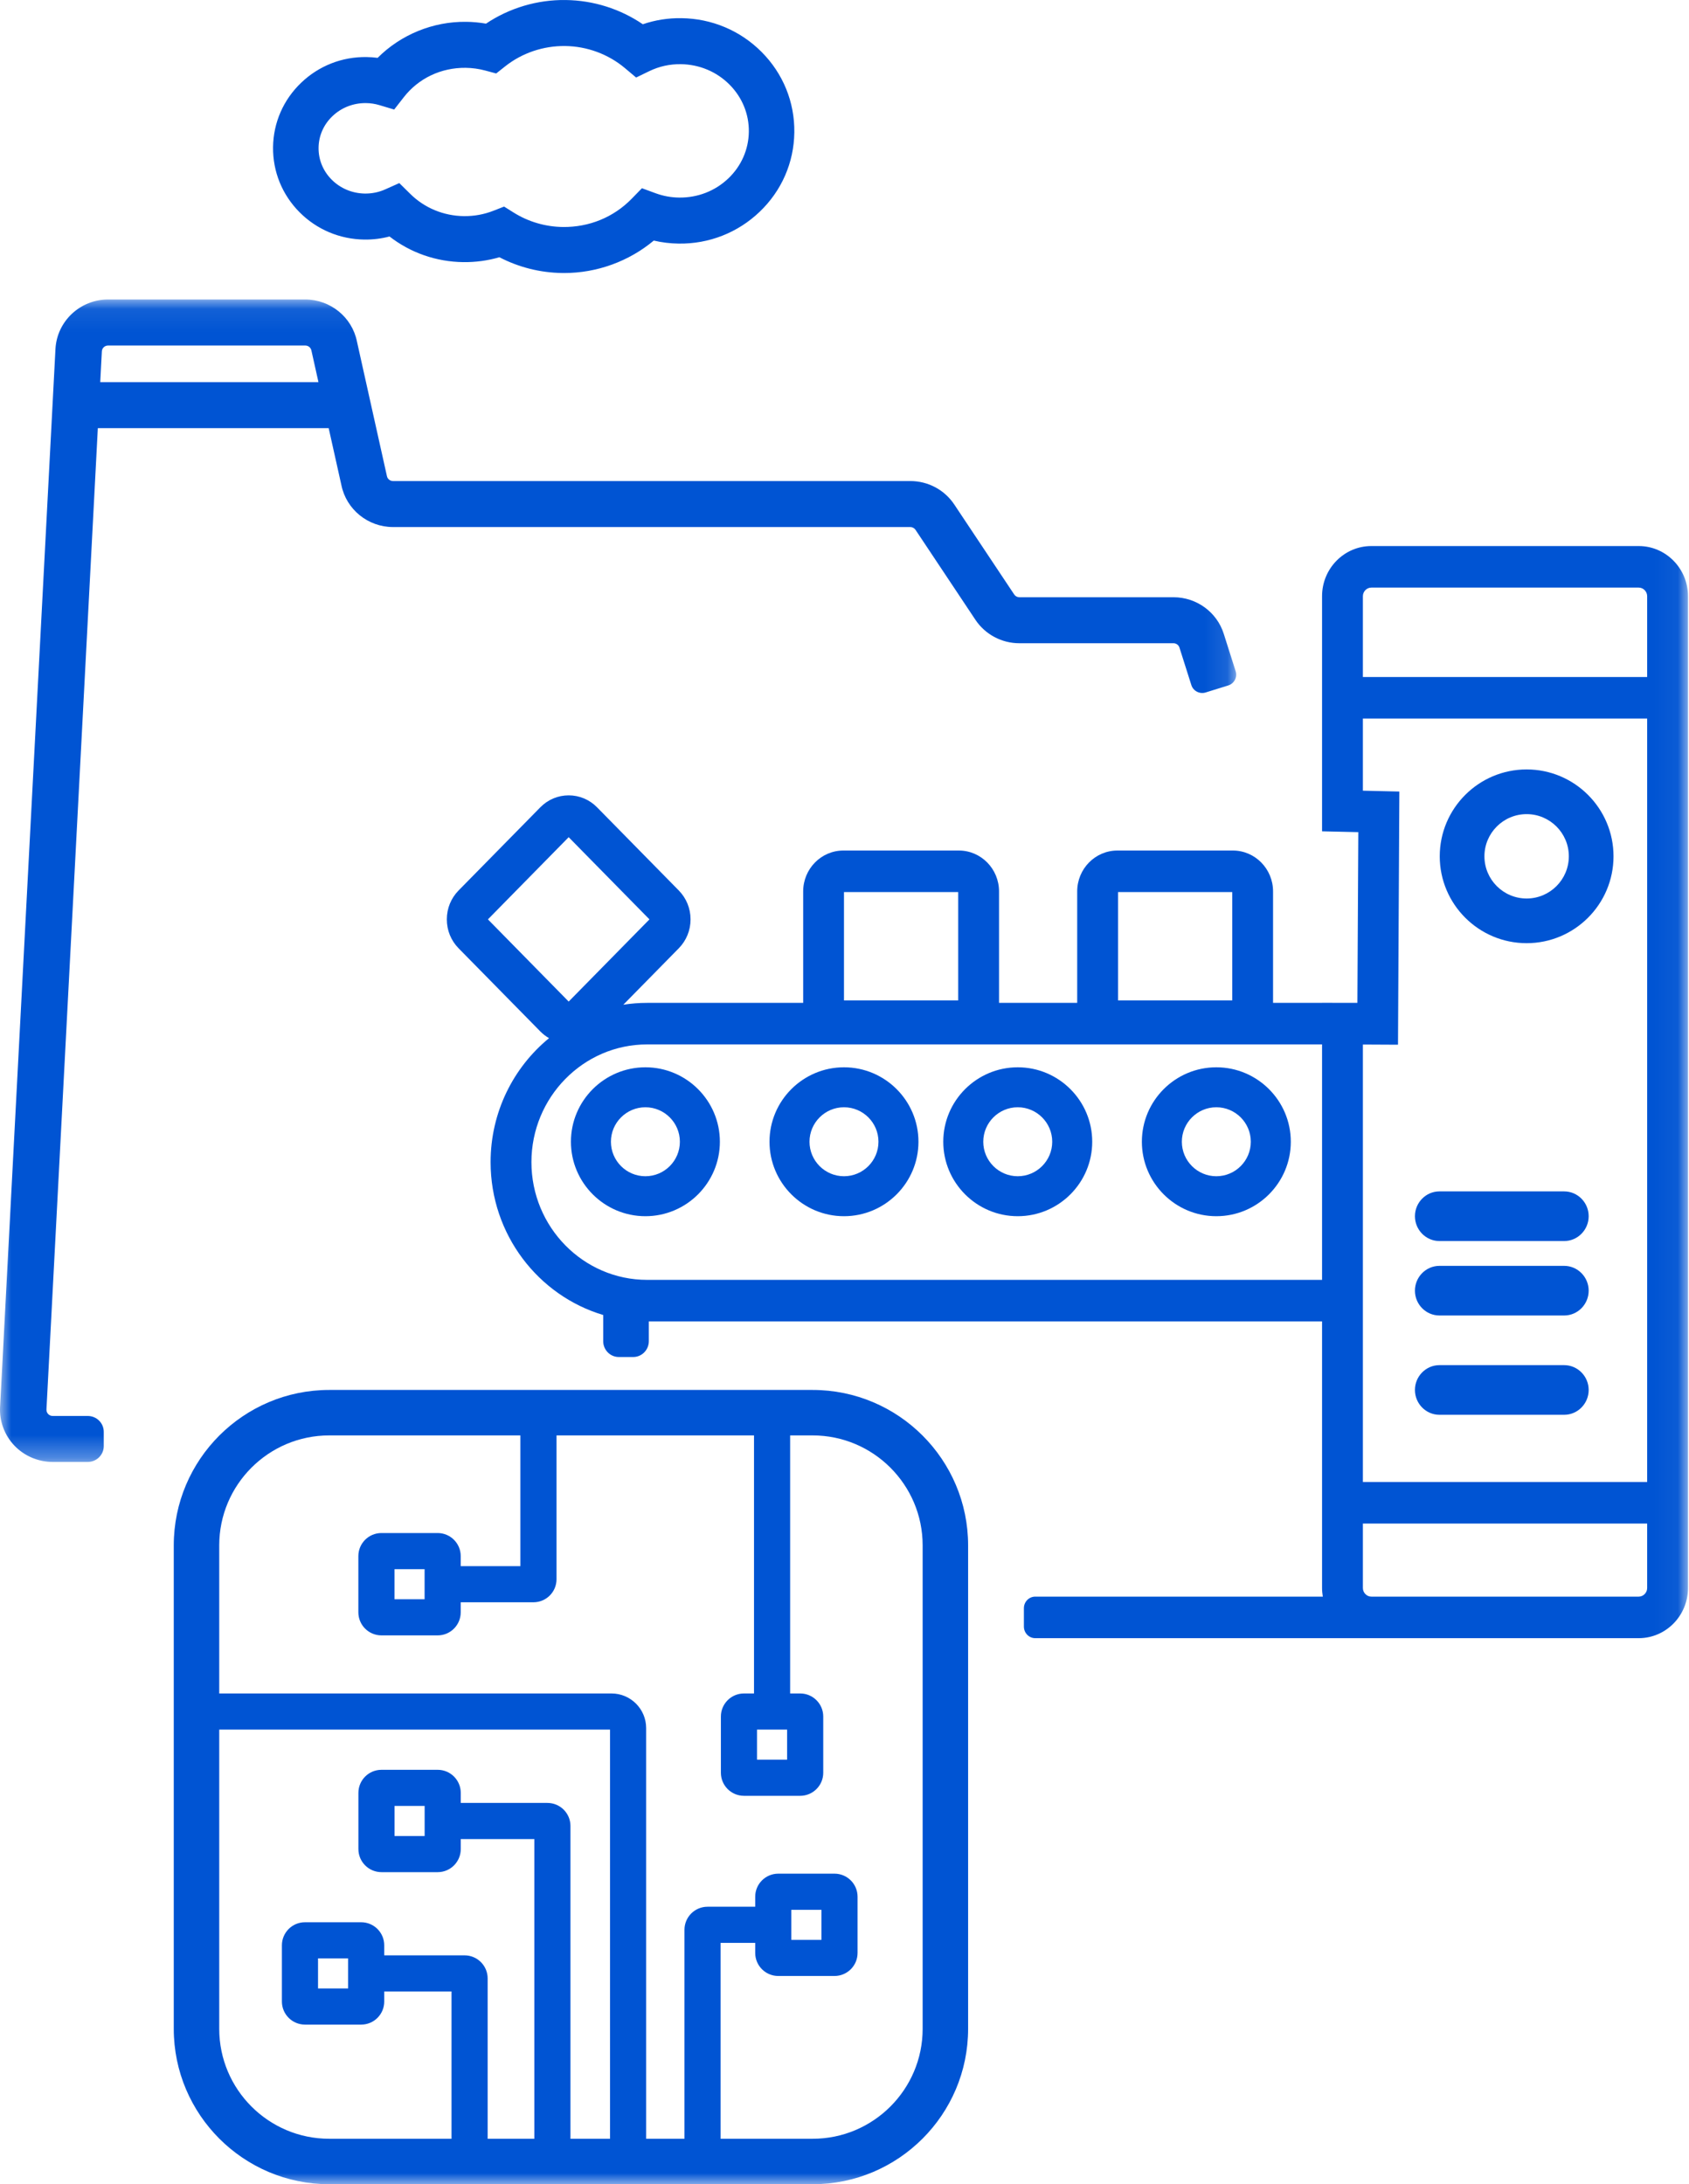 <?xml version="1.0" encoding="UTF-8"?>
<svg width="75px" height="97px" viewBox="0 0 75 97" version="1.1" xmlns="http://www.w3.org/2000/svg" xmlns:xlink="http://www.w3.org/1999/xlink">
    <!-- Generator: Sketch 52.2 (67145) - http://www.bohemiancoding.com/sketch -->
    <title>生产icon按下效果_slice</title>
    <desc>Created with Sketch.</desc>
    <defs>
        <polygon id="path-1" points="0 0.074 54.893 0.074 54.893 51.697 0 51.697"></polygon>
        <polygon id="path-3" points="0 97 74.955 97 74.955 0 0 0"></polygon>
    </defs>
    <g id="Page-1" stroke="none" stroke-width="1" fill="none" fill-rule="evenodd">
        <g id="画板" transform="translate(-98, -51)">
            <g id="生产icon按下效果" transform="translate(98, 51)">
                <g id="Group-3" transform="translate(0, 13.227)">
                    <mask id="mask-2" fill="white">
                        <use xlink:href="#path-1"></use>
                    </mask>
                    <g id="Clip-2"></g>
                    <path d="M4.799,2.117 L13.556,2.117 C13.688,2.117 13.802,2.21 13.828,2.338 L14.141,3.744 L4.451,3.744 L4.523,2.375 C4.531,2.23 4.652,2.117 4.799,2.117 M3.897,49.655 L2.339,49.655 C2.241,49.655 2.176,49.608 2.138,49.569 C2.101,49.53 2.058,49.463 2.063,49.362 L4.344,5.787 L14.595,5.787 L15.159,8.316 C15.377,9.396 16.339,10.179 17.453,10.179 L40.422,10.179 C40.515,10.179 40.601,10.225 40.653,10.302 L43.313,14.297 C43.745,14.947 44.479,15.339 45.265,15.339 L52.109,15.339 C52.23,15.339 52.336,15.416 52.373,15.53 L52.902,17.197 C52.986,17.461 53.271,17.608 53.538,17.525 L54.538,17.214 C54.805,17.131 54.954,16.849 54.87,16.584 L54.34,14.917 C54.034,13.953 53.13,13.296 52.109,13.296 L45.265,13.296 C45.172,13.296 45.086,13.25 45.035,13.173 L42.375,9.178 C41.941,8.526 41.211,8.136 40.422,8.136 L17.453,8.136 C17.32,8.136 17.206,8.043 17.181,7.915 L15.85,1.937 C15.632,0.857 14.67,0.074 13.556,0.074 L4.799,0.074 C3.558,0.074 2.533,1.035 2.463,2.265 L0.004,49.253 C-0.032,49.885 0.2,50.512 0.64,50.973 C1.08,51.433 1.699,51.697 2.339,51.697 L3.897,51.697 C4.289,51.697 4.607,51.383 4.607,50.994 L4.607,50.358 C4.607,49.97 4.289,49.655 3.897,49.655" id="Fill-1" fill="#0054D3" mask="url(#mask-2)"></path>
                </g>
                <path d="M14.762,5.159 C15.162,4.777 15.694,4.571 16.254,4.578 C16.455,4.58 16.654,4.611 16.846,4.668 L17.503,4.865 L17.927,4.321 C18.585,3.475 19.587,3 20.679,3.012 C20.973,3.016 21.265,3.056 21.546,3.132 L22.033,3.263 L22.43,2.948 C23.18,2.353 24.124,2.032 25.097,2.044 C26.07,2.056 27.012,2.405 27.749,3.024 L28.247,3.443 L28.831,3.16 C29.269,2.948 29.738,2.844 30.233,2.85 C31.055,2.861 31.823,3.183 32.394,3.757 C32.957,4.323 33.262,5.066 33.252,5.851 C33.242,6.636 32.919,7.372 32.342,7.923 C31.756,8.482 30.983,8.783 30.158,8.774 C29.799,8.77 29.448,8.705 29.115,8.583 L28.505,8.359 L28.05,8.826 C27.247,9.65 26.162,10.093 24.996,10.081 C24.219,10.071 23.464,9.85 22.812,9.442 L22.384,9.174 L21.914,9.358 C21.495,9.523 21.054,9.603 20.597,9.598 C19.697,9.586 18.853,9.237 18.22,8.613 L17.731,8.131 L17.106,8.41 C16.823,8.537 16.52,8.599 16.204,8.596 C15.641,8.588 15.117,8.369 14.727,7.977 C14.345,7.594 14.139,7.09 14.146,6.56 C14.152,6.03 14.371,5.532 14.762,5.159 M16.179,10.639 C16.561,10.644 16.934,10.598 17.296,10.502 C18.227,11.225 19.369,11.626 20.571,11.641 C21.119,11.648 21.657,11.575 22.176,11.424 C23.035,11.871 23.992,12.112 24.97,12.124 C24.997,12.125 25.023,12.125 25.049,12.125 C26.507,12.125 27.924,11.608 29.031,10.684 C29.391,10.768 29.759,10.813 30.133,10.818 C31.48,10.838 32.76,10.335 33.729,9.409 C34.708,8.475 35.256,7.22 35.272,5.877 C35.289,4.534 34.773,3.266 33.818,2.307 C32.872,1.357 31.608,0.824 30.258,0.807 C29.667,0.798 29.093,0.89 28.544,1.077 C27.542,0.395 26.348,0.016 25.122,0.001 C23.86,-0.017 22.619,0.354 21.581,1.05 C21.292,1 20.999,0.972 20.705,0.969 C19.228,0.949 17.797,1.539 16.769,2.569 C16.607,2.548 16.444,2.536 16.28,2.534 C15.187,2.517 14.158,2.924 13.375,3.673 C12.583,4.429 12.139,5.445 12.125,6.534 C12.112,7.623 12.53,8.65 13.303,9.427 C14.067,10.194 15.088,10.625 16.179,10.639" id="Fill-4" fill="#0054D3"></path>
                <mask id="mask-4" fill="white">
                    <use xlink:href="#path-3"></use>
                </mask>
                <g id="Clip-7"></g>
                <path d="M33.615,78.147 L34.952,78.147 L34.952,76.81 L33.615,76.81 L33.615,78.147 Z M17.517,71.022 L18.854,71.022 L18.854,69.686 L17.517,69.686 L17.517,71.022 Z M35.139,86.149 L36.476,86.149 L36.476,84.813 L35.139,84.813 L35.139,86.149 Z M40.97,90.099 C40.97,92.791 38.779,94.981 36.087,94.981 L31.998,94.981 L31.998,86.281 L33.535,86.281 L33.535,86.73 C33.536,87.294 33.993,87.751 34.558,87.752 L37.057,87.752 C37.621,87.752 38.08,87.294 38.08,86.73 L38.08,84.231 C38.08,83.667 37.621,83.208 37.057,83.208 L34.558,83.208 C33.994,83.208 33.535,83.667 33.535,84.231 L33.535,84.677 L31.417,84.677 C30.853,84.677 30.394,85.135 30.394,85.699 L30.394,94.981 L28.692,94.981 L28.692,76.743 C28.692,75.896 28.003,75.206 27.155,75.206 L9.735,75.206 L9.735,68.629 C9.735,65.937 11.925,63.746 14.617,63.746 L23.108,63.746 L23.108,69.552 L20.458,69.552 L20.458,69.104 C20.458,68.54 19.999,68.081 19.435,68.081 L16.936,68.081 C16.372,68.081 15.913,68.54 15.913,69.104 L15.913,71.603 C15.914,72.168 16.371,72.625 16.936,72.626 L19.435,72.626 C19.999,72.626 20.458,72.168 20.458,71.603 L20.458,71.156 L23.69,71.156 C24.254,71.155 24.712,70.698 24.712,70.133 L24.712,63.746 L33.482,63.746 L33.482,75.206 L33.034,75.206 C32.47,75.206 32.011,75.665 32.011,76.229 L32.011,78.728 C32.012,79.293 32.47,79.75 33.034,79.751 L35.533,79.751 C36.097,79.751 36.556,79.292 36.556,78.728 L36.556,76.229 C36.556,75.665 36.097,75.206 35.533,75.206 L35.086,75.206 L35.086,63.746 L36.087,63.746 C38.779,63.746 40.97,65.937 40.97,68.629 L40.97,90.099 Z M14.122,88.307 L15.458,88.307 L15.458,86.97 L14.122,86.97 L14.122,88.307 Z M17.519,81.537 L18.856,81.537 L18.856,80.2 L17.519,80.2 L17.519,81.537 Z M9.735,90.099 L9.735,76.81 L27.088,76.81 L27.088,94.981 L25.331,94.981 L25.331,81.089 C25.331,80.525 24.872,80.067 24.308,80.067 L20.46,80.067 L20.46,79.619 C20.46,79.055 20.001,78.596 19.437,78.596 L16.938,78.596 C16.374,78.596 15.915,79.055 15.915,79.619 L15.915,82.118 C15.916,82.682 16.373,83.14 16.938,83.141 L19.437,83.141 C20.001,83.141 20.46,82.682 20.46,82.118 L20.46,81.671 L23.727,81.671 L23.727,94.981 L21.654,94.981 L21.654,87.859 C21.654,87.295 21.195,86.836 20.631,86.836 L17.062,86.836 L17.062,86.389 C17.062,85.825 16.603,85.366 16.04,85.366 L13.54,85.366 C12.976,85.366 12.518,85.825 12.518,86.389 L12.518,88.887 C12.518,89.452 12.976,89.91 13.54,89.911 L16.04,89.911 C16.604,89.911 17.062,89.452 17.062,88.887 L17.062,88.44 L20.05,88.44 L20.05,94.981 L14.617,94.981 C11.925,94.981 9.735,92.791 9.735,90.099 Z M36.087,61.727 L14.617,61.727 C10.812,61.727 7.716,64.823 7.716,68.629 L7.716,90.099 C7.716,93.904 10.812,97 14.617,97 L36.087,97 C39.893,97 42.989,93.904 42.989,90.099 L42.989,68.629 C42.989,64.823 39.893,61.727 36.087,61.727 Z" id="Fill-6" fill="#0054D3" mask="url(#mask-4)"></path>
                <path d="M72.769,70.905 L70.838,70.905 L60.892,70.905 C60.69,70.905 60.519,70.731 60.519,70.525 L60.519,67.66 L73.142,67.66 L73.142,70.525 C73.142,70.731 72.971,70.905 72.769,70.905 Z M60.519,46.387 L62.078,46.395 L62.138,35.152 L60.519,35.114 L60.519,31.911 L73.142,31.911 L73.142,65.815 L60.519,65.815 L60.519,58.683 L60.519,46.387 Z M28.734,56.838 C25.902,56.838 23.598,54.493 23.598,51.61 C23.598,48.728 25.902,46.382 28.734,46.382 L58.706,46.382 L58.706,56.838 L28.734,56.838 Z M73.142,30.066 L60.519,30.066 L60.519,26.475 C60.519,26.269 60.69,26.095 60.892,26.095 L72.769,26.095 C72.971,26.095 73.142,26.269 73.142,26.475 L73.142,30.066 Z M21.666,40.829 L25.252,37.179 L28.839,40.829 L25.252,44.479 L21.666,40.829 Z M37.477,44.429 L42.549,44.429 L42.549,39.617 L37.477,39.617 L37.477,44.429 Z M49.646,44.429 L54.717,44.429 L54.717,39.617 L49.646,39.617 L49.646,44.429 Z M72.769,24.25 L60.892,24.25 C59.687,24.25 58.706,25.248 58.706,26.475 L58.706,36.918 L60.316,36.955 L60.275,44.537 L59.611,44.537 L58.706,44.533 L58.706,44.537 L56.53,44.537 L56.53,39.587 C56.53,38.586 55.73,37.772 54.747,37.772 L49.616,37.772 C48.633,37.772 47.833,38.586 47.833,39.587 L47.833,44.537 L44.362,44.537 L44.362,39.587 C44.362,38.586 43.562,37.772 42.579,37.772 L37.448,37.772 C36.464,37.772 35.665,38.586 35.665,39.587 L35.665,44.537 L28.734,44.537 C28.375,44.537 28.023,44.565 27.679,44.619 L30.142,42.112 C30.478,41.769 30.664,41.314 30.664,40.829 C30.664,40.344 30.478,39.889 30.142,39.546 L26.513,35.853 C26.176,35.51 25.729,35.321 25.252,35.321 C24.776,35.321 24.328,35.51 23.992,35.853 L20.363,39.546 C20.026,39.889 19.841,40.344 19.841,40.829 C19.841,41.314 20.026,41.769 20.363,42.112 L23.992,45.805 C24.109,45.924 24.239,46.023 24.38,46.104 C22.799,47.401 21.785,49.387 21.785,51.61 C21.785,54.822 23.899,57.538 26.785,58.398 L26.785,59.56 C26.785,59.948 27.095,60.264 27.477,60.264 L28.119,60.264 C28.501,60.264 28.811,59.948 28.811,59.56 L28.811,58.683 L58.706,58.683 L58.706,70.525 C58.706,70.655 58.719,70.781 58.74,70.905 L45.97,70.905 C45.692,70.905 45.466,71.135 45.466,71.418 L45.466,72.236 C45.466,72.52 45.692,72.75 45.97,72.75 L60.892,72.75 L70.838,72.75 L72.769,72.75 C73.974,72.75 74.955,71.752 74.955,70.525 L74.955,26.475 C74.955,25.248 73.974,24.25 72.769,24.25 Z" id="Fill-8" fill="#0054D3" mask="url(#mask-4)"></path>
                <path d="M67.79,36.155 C68.823,36.155 69.664,36.995 69.664,38.028 C69.664,39.062 68.823,39.902 67.79,39.902 C66.756,39.902 65.916,39.062 65.916,38.028 C65.916,36.995 66.756,36.155 67.79,36.155 M67.79,41.886 C69.917,41.886 71.648,40.156 71.648,38.028 C71.648,35.901 69.917,34.17 67.79,34.17 C65.662,34.17 63.932,35.901 63.932,38.028 C63.932,40.156 65.662,41.886 67.79,41.886" id="Fill-9" fill="#0054D3" mask="url(#mask-4)"></path>
                <path d="M63.917,55.114 L69.458,55.114 C70.056,55.114 70.545,54.618 70.545,54.011 C70.545,53.405 70.056,52.909 69.458,52.909 L63.917,52.909 C63.319,52.909 62.83,53.405 62.83,54.011 C62.83,54.618 63.319,55.114 63.917,55.114" id="Fill-10" fill="#0054D3" mask="url(#mask-4)"></path>
                <path d="M63.917,58.42 L69.458,58.42 C70.056,58.42 70.545,57.925 70.545,57.318 L70.545,57.318 C70.545,56.712 70.056,56.216 69.458,56.216 L63.917,56.216 C63.319,56.216 62.83,56.712 62.83,57.318 L62.83,57.318 C62.83,57.925 63.319,58.42 63.917,58.42" id="Fill-11" fill="#0054D3" mask="url(#mask-4)"></path>
                <path d="M63.917,62.83 L69.458,62.83 C70.056,62.83 70.545,62.334 70.545,61.727 C70.545,61.121 70.056,60.625 69.458,60.625 L63.917,60.625 C63.319,60.625 62.83,61.121 62.83,61.727 C62.83,62.334 63.319,62.83 63.917,62.83" id="Fill-12" fill="#0054D3" mask="url(#mask-4)"></path>
                <path d="M28.659,52.236 C27.815,52.236 27.128,51.549 27.128,50.704 C27.128,49.86 27.815,49.173 28.659,49.173 C29.503,49.173 30.19,49.86 30.19,50.704 C30.19,51.549 29.503,52.236 28.659,52.236 M28.659,47.398 C26.836,47.398 25.352,48.881 25.352,50.704 C25.352,52.528 26.836,54.011 28.659,54.011 C30.482,54.011 31.966,52.528 31.966,50.704 C31.966,48.881 30.482,47.398 28.659,47.398" id="Fill-13" fill="#0054D3" mask="url(#mask-4)"></path>
                <path d="M37.477,52.236 C36.633,52.236 35.946,51.549 35.946,50.704 C35.946,49.86 36.633,49.173 37.477,49.173 C38.322,49.173 39.008,49.86 39.008,50.704 C39.008,51.549 38.322,52.236 37.477,52.236 M37.477,47.398 C35.654,47.398 34.17,48.881 34.17,50.704 C34.17,52.528 35.654,54.011 37.477,54.011 C39.301,54.011 40.784,52.528 40.784,50.704 C40.784,48.881 39.301,47.398 37.477,47.398" id="Fill-14" fill="#0054D3" mask="url(#mask-4)"></path>
                <path d="M45.193,52.236 C44.349,52.236 43.662,51.549 43.662,50.704 C43.662,49.86 44.349,49.173 45.193,49.173 C46.037,49.173 46.724,49.86 46.724,50.704 C46.724,51.549 46.037,52.236 45.193,52.236 M45.193,47.398 C43.37,47.398 41.886,48.881 41.886,50.704 C41.886,52.528 43.37,54.011 45.193,54.011 C47.017,54.011 48.5,52.528 48.5,50.704 C48.5,48.881 47.017,47.398 45.193,47.398" id="Fill-15" fill="#0054D3" mask="url(#mask-4)"></path>
                <path d="M54.011,52.236 C53.167,52.236 52.48,51.549 52.48,50.704 C52.48,49.86 53.167,49.173 54.011,49.173 C54.856,49.173 55.542,49.86 55.542,50.704 C55.542,51.549 54.856,52.236 54.011,52.236 M54.011,47.398 C52.188,47.398 50.705,48.881 50.705,50.704 C50.705,52.528 52.188,54.011 54.011,54.011 C55.835,54.011 57.318,52.528 57.318,50.704 C57.318,48.881 55.835,47.398 54.011,47.398" id="Fill-16" fill="#0054D3" mask="url(#mask-4)"></path>
            </g>
        </g>
    </g>
</svg>
